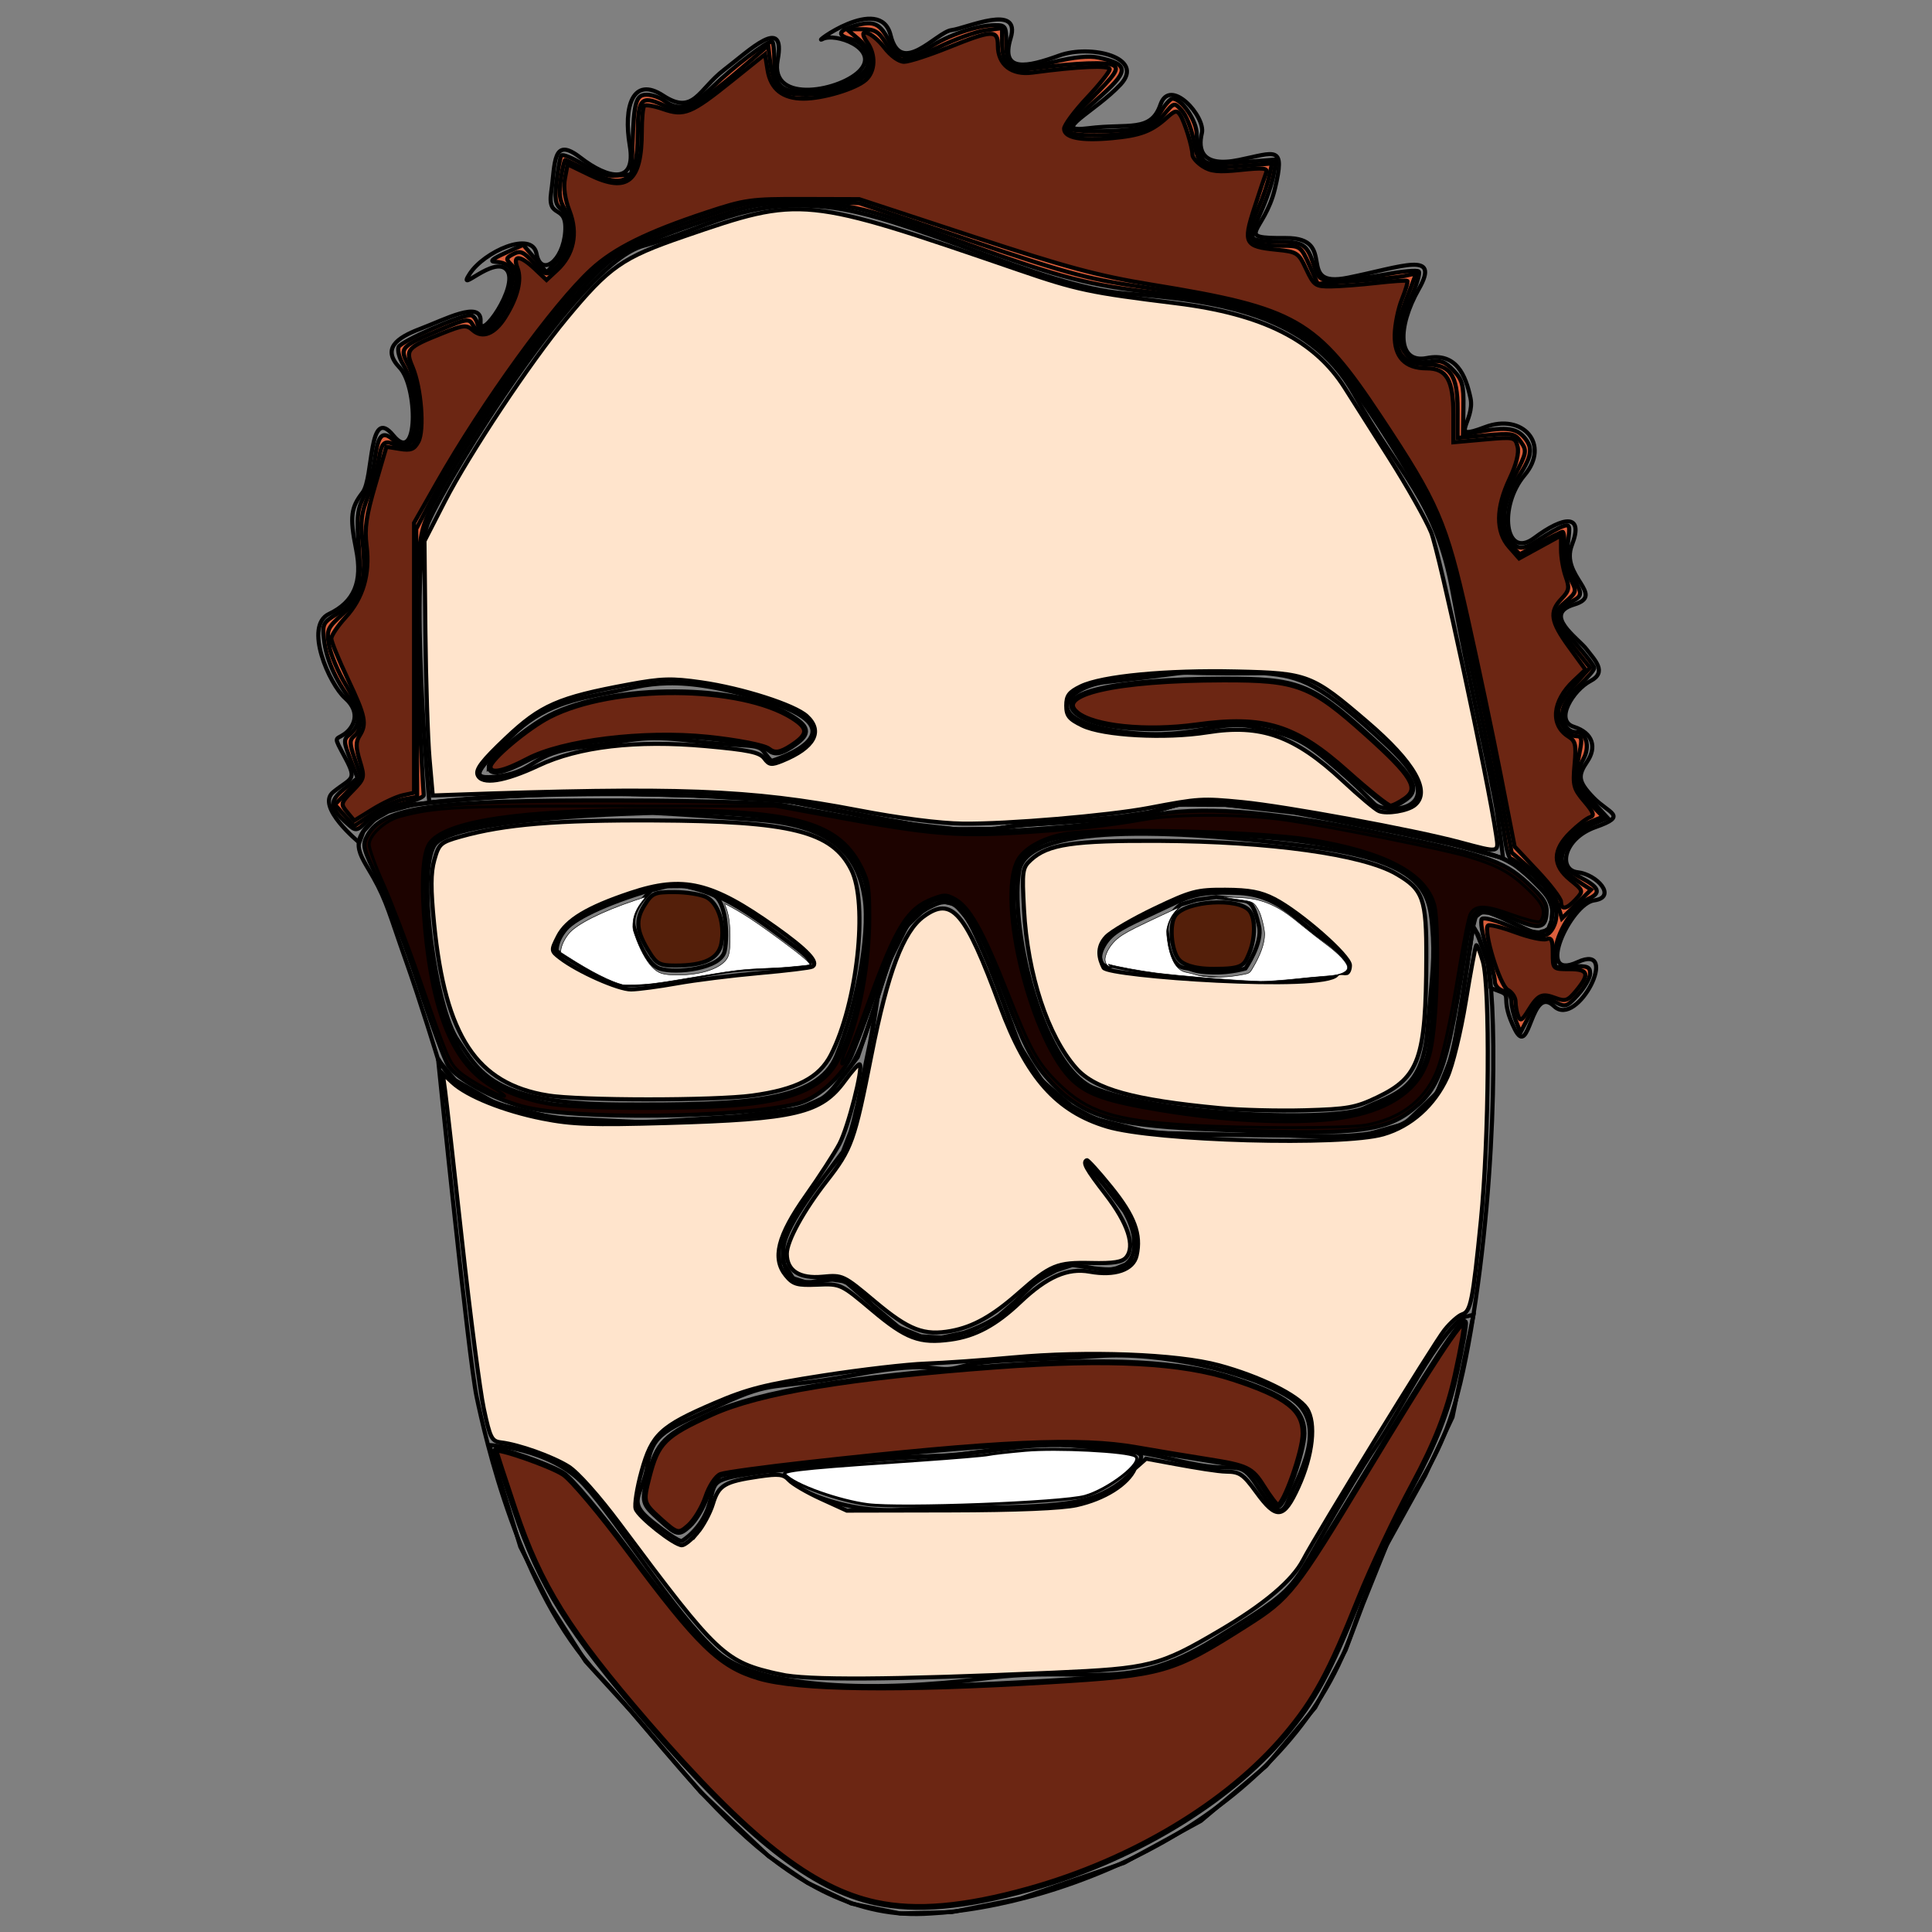 <?xml version="1.0" encoding="UTF-8" standalone="no"?>
<svg
   xmlns:dc="http://purl.org/dc/elements/1.1/"
   xmlns:cc="http://creativecommons.org/ns#"
   xmlns:rdf="http://www.w3.org/1999/02/22-rdf-syntax-ns#"
   xmlns:svg="http://www.w3.org/2000/svg"
   xmlns="http://www.w3.org/2000/svg"
   xmlns:sodipodi="http://sodipodi.sourceforge.net/DTD/sodipodi-0.dtd"
   xmlns:inkscape="http://www.inkscape.org/namespaces/inkscape"
   width="210mm"
   height="210mm"
   viewBox="0 0 210 210"
   version="1.1"
   id="svg8"
   inkscape:export-filename="/home/taranti/source/mine/alan-taranti/me.png"
   inkscape:export-xdpi="144"
   inkscape:export-ydpi="144"
   inkscape:version="1.0 (4035a4fb49, 2020-05-01)"
   sodipodi:docname="cabeca.svg">
  <rect x="0" y="0" width="210" height="210" fill="#808080" stroke="none"/>
  <defs
     id="defs2" />
  <sodipodi:namedview
     id="base"
     pagecolor="#ffffff"
     bordercolor="#666666"
     borderopacity="1.0"
     inkscape:pageopacity="0.0"
     inkscape:pageshadow="2"
     inkscape:zoom="0.7"
     inkscape:cx="344.04968"
     inkscape:cy="506.05444"
     inkscape:document-units="mm"
     inkscape:current-layer="layer1"
     inkscape:document-rotation="0"
     showgrid="false"
     inkscape:window-width="1920"
     inkscape:window-height="1017"
     inkscape:window-x="0"
     inkscape:window-y="35"
     inkscape:window-maximized="1" />
  <g
     inkscape:label="Layer 1"
     inkscape:groupmode="layer"
     id="layer1">
    <path
       style="fill:#6c2613;fill-opacity:1;stroke:#000000;stroke-width:0.378;stroke-opacity:1"
       d=""
       id="path1383" />
    <g
       transform="matrix(1.684,0,0,1.662,-57.083,-60.969)"
       id="g1740"
       inkscape:export-xdpi="144"
       inkscape:export-ydpi="144">
      <path
         sodipodi:nodetypes="cssssssccsssssssc"
         id="path270"
         d="m 62.179,105.993 c 0,0 1.962,19.57 2.488,22.07 0.526,2.5 2.733,12.73 7.886,18.185 5.153,5.455 11.552,16.009 20.963,15.604 9.411,-0.405 23.582,-6.548 27.635,-18.402 4.053,-11.855 5.891,-9.058 7.686,-19.757 1.795,-10.699 1.659,-22.361 1.005,-24.29 -0.654,-1.929 -0.859,-2.124 -0.859,-2.124 l -0.723,4.795 c 0,0 -0.619,5.209 -1.989,6.513 -1.37,1.305 -1.728,2.688 -8.899,2.37 -7.171,-0.318 -15.079,1.379 -18.115,-7.048 -3.036,-8.427 -3.578,-9.151 -5.956,-7.525 -2.377,1.626 -2.948,8.196 -4.711,10.296 -1.762,2.1 -0.918,2.871 -12.132,3.346 -11.214,0.475 -13.776,-3.128 -14.06,-3.707 -0.285,-0.579 -0.22,-0.326 -0.22,-0.326 z"
         style="fill:none;stroke:#000000;stroke-width:0.267px;stroke-linecap:butt;stroke-linejoin:miter;stroke-opacity:1" />
      <path
         sodipodi:nodetypes="cssssssssssscccccccccccccccccccccccccccccc"
         id="path272"
         d="m 128.983,97.278 c 0,0 -0.028,-1.38 1.357,-0.783 1.386,0.597 2.561,1.329 2.967,1.153 0.406,-0.176 0.627,0.129 0.767,-0.966 0.14,-1.095 -0.532,-1.666 -1.201,-2.352 -0.668,-0.686 -1.415,-1.408 -2.992,-1.857 -1.576,-0.449 -16.723,-4.186 -20.414,-3.031 -3.691,1.156 -7.744,0.898 -10.717,1.358 -2.973,0.461 -6.994,-0.223 -12.057,-1.378 -5.063,-1.155 -25.854,-1.139 -28.182,0.534 -2.328,1.673 -1.388,2.542 -0.513,4.117 0.875,1.574 1.091,2.565 2.056,5.315 0.965,2.75 2.126,6.604 2.126,6.604 v 0 l 1.084,1.327 2.707,1.571 3.66,0.905 5.969,0.295 5.892,-0.397 4.028,-0.511 1.824,-0.825 1.916,-2.534 1.13,-3.407 0.887,-2.82 1.163,-2.353 1.113,-1.078 1.141,-0.534 0.849,0.194 0.911,1.069 1.502,3.34 1.757,4.858 1.438,2.272 1.928,1.678 1.427,0.801 3.721,0.933 6.627,0.147 6.766,0.096 2.945,-0.843 2.08,-2.016 0.996,-2.474 0.66,-3.8 z"
         style="fill:none;stroke:#000000;stroke-width:0.267px;stroke-linecap:butt;stroke-linejoin:miter;stroke-opacity:1" />
      <path
         sodipodi:nodetypes="csssscc"
         id="path274"
         d="m 104.323,107.767 c 4.424,1.925 15.78,2.287 17.64,1.388 1.86,-0.899 3.735,-1.107 4.065,-5.062 0.33,-3.955 0.494,-4.665 0.309,-6.86 -0.184,-2.195 -0.592,-4.258 -8.062,-5.204 -7.47,-0.946 -17.733,-1.693 -18.566,1.486 -0.694,3.438 1.291,12.507 4.615,14.252 z"
         style="fill:none;stroke:#000000;stroke-width:0.267px;stroke-linecap:butt;stroke-linejoin:miter;stroke-opacity:1" />
      <path
         id="path276"
         d="m 76.029,89.853 c 0,0 -12.943,0.258 -14.092,2.113 -1.149,1.855 0.105,10.711 1.497,12.727 1.392,2.017 2.107,4.174 10.371,4.222 8.264,0.048 12.834,-0.172 14.068,-3.163 1.234,-2.99 2.205,-7.854 1.833,-10.329 -0.371,-2.475 -1.702,-4.721 -6.844,-5.114 -5.142,-0.394 -6.834,-0.456 -6.834,-0.456 z"
         style="fill:none;stroke:#000000;stroke-width:0.267px;stroke-linecap:butt;stroke-linejoin:miter;stroke-opacity:1" />
      <path
         sodipodi:nodetypes="cssssssscccccccccccccccccccccc"
         id="path278"
         d="m 65.491,131.191 c 0,0 3.921,0.189 6.086,2.57 2.165,2.381 5.853,8.457 8.581,10.951 2.728,2.494 10.5,2.631 17.305,1.743 6.806,-0.888 9.07,1.066 14.813,-2.545 5.743,-3.61 4.676,-2.923 7.935,-8.523 3.259,-5.6 1.797,-2.691 4.698,-7.783 2.901,-5.092 3.629,-4.797 3.774,-4.85 0.145,-0.053 0.32,-0.077 0.32,-0.077 l -1.353,6.688 -1.77,3.827 -2.481,4.542 -1.534,3.869 -1.118,3.004 -1.961,3.749 -3.171,3.831 -4.21,3.587 -4.952,2.74 -6.685,2.331 -4.432,0.89 -3.341,0.09 -3.143,-0.647 -2.822,-1.35 -2.502,-1.73 -4.403,-4.204 -4.446,-5.238 -2.989,-3.322 -2.249,-3.579 -1.96,-3.914 z"
         style="fill:none;stroke:#000000;stroke-width:0.267px;stroke-linecap:butt;stroke-linejoin:miter;stroke-opacity:1" />
      <path
         id="path280"
         d="m 61.608,89.167 c 0,0 -1.38,-15.269 -0.056,-18.336 1.324,-3.067 9.753,-16.949 13.875,-18.069 4.122,-1.12 6.465,-3.083 11.792,-2.542 5.327,0.541 13.746,5.206 19.34,5.659 5.594,0.453 11.791,1.203 14.748,6.589 2.957,5.385 5.26,6.859 6.357,12.963 1.097,6.104 2.583,12.416 2.876,14.499 0.293,2.083 0.373,2.882 0.373,2.882 l -3.159,-0.885 -6.97,-1.501 -3.706,-0.69 -5.248,-0.538 -1.887,0.109 -1.783,0.504 -1.627,0.248 -4.114,0.424 -2.817,0.175 -1.44,0.234 -2.451,0.036 -2.921,-0.335 -5.286,-0.952 -2.758,-0.566 -4.81,-0.313 -5.674,-0.163 -3.607,-0.011 -4.582,0.195 -1.711,0.143 z"
         style="fill:none;stroke:#000000;stroke-width:0.267px;stroke-linecap:butt;stroke-linejoin:miter;stroke-opacity:1" />
      <path
         sodipodi:nodetypes="csssssssssssssscc"
         id="path286"
         d="m 77.919,137.459 c 0,0 1.258,-0.733 1.74,-2.355 0.481,-1.622 -0.07,-1.659 3.594,-2.167 3.664,-0.508 6.859,-0.808 11.058,-1.028 4.199,-0.22 5.826,-1.035 10.245,-0.583 4.42,0.451 4.447,0.771 6.826,1.183 2.367,0.41 2.557,-0.348 3.575,1.228 1.018,1.576 1.608,2.416 2.113,1.029 0.505,-1.387 2.767,-4.955 0.092,-6.679 -2.675,-1.724 -8.413,-3.013 -12.392,-2.714 -3.979,0.299 -6.94,0.157 -8.832,0.689 -1.892,0.532 -1.175,-0.528 -6.815,0.532 -5.641,1.06 -5.122,0.28 -8.683,1.941 -3.561,1.661 -4.42,1.854 -4.75,3.967 -0.33,2.113 -1.426,2.316 0.345,3.729 1.771,1.413 1.884,1.231 1.884,1.231 z"
         style="fill:none;stroke:#000000;stroke-width:0.267px;stroke-linecap:butt;stroke-linejoin:miter;stroke-opacity:1" />
      <path
         id="path300"
         d="m 69.823,98.882 c 0,0 2.965,2.055 4.26,2.209 1.295,0.154 4.603,-0.557 6.46,-0.847 1.857,-0.29 3.703,-0.214 4.447,-0.357 0.745,-0.143 2.23,0.208 0.082,-1.379 -2.148,-1.587 -5.702,-4.583 -8.641,-3.765 -2.939,0.818 -5.357,1.914 -6.018,2.712 -0.661,0.798 -0.59,1.426 -0.59,1.426 z"
         style="fill:none;stroke:#000000;stroke-width:0.267px;stroke-linecap:butt;stroke-linejoin:miter;stroke-opacity:1" />
      <path
         sodipodi:nodetypes="csssssssscc"
         id="path302"
         d="m 105.691,99.841 c 0,0 1.299,0.328 3.069,0.52 1.754,0.191 1.411,0.158 4.648,0.408 3.034,0.235 3.497,-0.116 5.958,-0.258 2.298,-0.133 1.638,-1.209 -0.14,-2.471 -1.778,-1.263 -2.833,-2.867 -5.516,-2.961 -2.683,-0.093 -3.118,0.257 -5.164,1.223 -2.046,0.966 -2.875,1.304 -3.393,2.215 -0.518,0.911 -0.114,1.369 0.235,1.369 0.349,0 0.303,-0.046 0.303,-0.046 z"
         style="fill:none;stroke:#000000;stroke-width:0.267px;stroke-linecap:butt;stroke-linejoin:miter;stroke-opacity:1" />
      <path
         id="path308"
         d="m 74.766,97.226 c 0,0 0.697,2.475 1.72,2.808 1.023,0.333 3.958,0.01 4.186,-1.153 0.228,-1.163 0.05,-3.281 -0.698,-3.641 -0.748,-0.36 -1.869,-0.606 -1.869,-0.606 l -1.161,0.01 -0.987,0.266 c 0,0 -1.507,1.287 -1.125,2.476 0.382,1.189 -0.066,-0.16 -0.066,-0.16 z"
         style="fill:none;stroke:#000000;stroke-width:0.267px;stroke-linecap:butt;stroke-linejoin:miter;stroke-opacity:1" />
      <path
         sodipodi:nodetypes="csscsscccscc"
         id="path310"
         d="m 109.173,97.374 c 0,0 0.028,2.521 1.244,2.62 0.442,0.036 0.408,0.259 1.812,0.291 1.094,0.026 2.053,-0.259 2.053,-0.259 0,0 1.139,-1.658 0.879,-2.77 -0.265,-1.132 -0.44,-1.581 -0.949,-1.661 -0.634,-0.1 -1.812,-0.243 -1.812,-0.243 l -1.281,0.185 -1.001,0.302 c 0,0 -1.131,0.761 -0.899,2.043 0.232,1.282 -0.047,-0.509 -0.047,-0.509 z"
         style="fill:none;stroke:#000000;stroke-width:0.267px;stroke-linecap:butt;stroke-linejoin:miter;stroke-opacity:1" />
      <path
         sodipodi:nodetypes="cssssscc"
         id="path312"
         d="m 105.144,81.311 c -2.209,0.316 -4.249,2.304 0.614,3.142 4.863,0.838 6.603,-0.76 8.986,-0.24 2.383,0.52 3.088,0.724 4.907,2.275 1.819,1.551 2.237,2.061 2.96,2.779 0.723,0.719 5.35,0.475 0.904,-3.752 -4.446,-4.226 -5.668,-4.598 -8.026,-4.803 -8.328,0.085 -1.967,-0.358 -10.345,0.599 z"
         style="fill:none;stroke:#000000;stroke-width:0.267px;stroke-linecap:butt;stroke-linejoin:miter;stroke-opacity:1" />
      <path
         id="path314"
         d="m 83.711,86.443 c 0,0 5.998,-1.843 -0.116,-3.828 -6.114,-1.984 -7.972,-1.107 -10.271,-0.656 -2.298,0.451 -4.417,0.828 -6.443,2.905 -2.026,2.077 -3.019,2.926 -0.678,2.569 2.341,-0.357 1.956,-1.502 5.285,-1.894 3.329,-0.391 3.663,-0.834 7.147,-0.391 3.484,0.443 4.152,0.109 4.586,0.723 0.435,0.614 0.489,0.572 0.489,0.572 z"
         style="fill:none;stroke:#000000;stroke-width:0.267px;stroke-linecap:butt;stroke-linejoin:miter;stroke-opacity:1" />
      <path
         sodipodi:nodetypes="csssssssssssssssssssssssssssssssssssssssssssssssssssscsscccccccccccccccccccccccccccccccccccccccccccccc"
         id="path346"
         d="m 57.089,91.789 c 0,0 -2.84,-2.35 -1.681,-3.304 1.159,-0.954 1.57,-0.729 0.78,-2.225 -0.79,-1.496 -0.656,-1.15 -0.067,-1.564 0.589,-0.414 1.119,-1.389 0.065,-2.339 -1.054,-0.949 -2.678,-4.736 -1.056,-5.519 1.622,-0.782 2.18,-2.085 1.752,-4.236 -0.428,-2.151 -0.318,-2.735 0.417,-3.703 0.735,-0.968 0.349,-5.766 1.984,-3.736 1.635,2.031 1.575,-3.212 0.411,-4.435 -1.163,-1.223 -0.21,-1.951 1.334,-2.541 1.544,-0.59 3.975,-1.909 3.887,-0.483 -0.088,1.426 2.513,-2.332 1.702,-3.353 -0.812,-1.021 -3.32,1.671 -2.395,0.231 0.925,-1.44 4.022,-2.851 4.304,-1.303 0.282,1.548 1.718,0.497 1.854,-1.435 0.136,-1.932 -1.177,-0.716 -0.904,-2.608 0.273,-1.892 0.067,-3.672 1.882,-2.246 1.815,1.426 3.615,1.768 3.189,-0.785 -0.426,-2.553 0.191,-4.575 2.159,-3.266 1.968,1.31 2.282,-0.414 3.923,-1.685 1.64,-1.271 4.017,-3.626 3.463,-0.648 -0.554,2.979 4.236,2.004 5.374,0.618 1.138,-1.385 -1.652,-2.423 -2.476,-1.986 -0.824,0.437 3.728,-3.011 4.391,-0.249 0.663,2.762 2.956,-0.211 3.936,-0.337 0.98,-0.126 4.51,-1.784 3.814,0.52 -0.696,2.304 1.097,1.895 3.134,1.145 2.037,-0.749 5.586,0.129 3.957,1.895 -1.629,1.767 -4.634,3.187 -2.07,2.857 2.564,-0.33 4.033,0.296 4.649,-1.541 0.616,-1.837 2.928,0.782 2.671,1.864 -0.257,1.083 -0.019,2.25 2.384,1.754 2.404,-0.495 3.012,-1.004 2.329,1.889 -0.683,2.893 -2.75,3.235 0.711,3.216 3.462,-0.02 0.488,3.312 4.013,2.592 3.524,-0.72 5.982,-1.771 4.569,0.74 -1.413,2.511 -1.381,4.897 0.515,4.517 1.896,-0.38 2.502,1.105 2.819,2.617 0.317,1.512 -1.519,2.848 0.93,1.903 2.449,-0.945 4.241,1.125 2.554,3.144 -1.687,2.018 -1.278,5.551 0.631,4.106 1.909,-1.445 3.22,-1.599 2.432,0.454 -0.788,2.053 2.22,3.263 0.138,3.9 -2.082,0.637 0.258,2.194 0.803,2.919 0.545,0.725 1.354,1.497 0.251,2.08 -1.103,0.584 -2.34,2.582 -1.077,2.99 1.263,0.407 1.486,1.358 0.874,2.273 -0.612,0.915 -0.617,1.292 0.392,2.354 1.009,1.062 2.272,1.179 0.151,1.936 -2.122,0.757 -2.422,2.811 -1.167,2.953 1.255,0.142 2.576,1.628 1.065,1.842 -1.511,0.214 -3.874,5.357 -1.065,4.036 2.808,-1.321 0.001,4.361 -1.517,2.884 -1.519,-1.477 -1.546,3.49 -2.526,1.52 -0.98,-1.97 -0.206,-2.181 -0.893,-2.452 -0.687,-0.271 -0.681,-0.248 -0.681,-0.248 l -0.167,-1.6 -0.636,-1.907 -0.32,-0.527 0.157,-0.634 0.385,-0.307 0.477,0.042 0.782,0.299 1.015,0.483 0.958,0.471 0.679,0.048 0.402,-0.263 0.207,-0.529 0.057,-0.815 -0.28,-0.744 -0.781,-0.914 -1.365,-1.154 -0.764,-0.448 -2.313,-0.677 -2.44,-0.629 -3.269,-0.608 -5.4,-1.06 -4.476,-0.514 -3.072,-0.016 -1.783,0.504 -2.41,0.352 -3.062,0.272 -1.996,0.131 -1.09,0.092 -1.44,0.234 -2.451,0.036 -1.799,-0.158 -2.505,-0.419 -2.268,-0.448 -2.976,-0.543 -1.418,-0.285 -6.255,-0.377 -4.768,-0.102 -5.044,0.032 -4.82,0.337 -3.239,0.322 -1.662,0.478 -0.91,0.529 -0.692,0.765 z"
         style="fill:none;stroke:#000000;stroke-width:0.267px;stroke-linecap:butt;stroke-linejoin:miter;stroke-opacity:1" />
      <path
         id="path348"
         d="m 90.657,101.205 c 0,0 -1.459,9.776 -2.479,11.046 -1.02,1.269 -3.569,4.502 -3.708,6.002 -0.14,1.5 0.413,2.299 1.702,2.283 1.289,-0.017 1.852,-0.662 3.282,0.742 1.43,1.405 3.222,3.815 6.72,2.55 3.499,-1.266 3.236,-2.616 5.266,-3.726 2.03,-1.11 1.319,-0.565 3.795,-0.404 2.476,0.161 2.405,-2.614 0.439,-4.915 -1.966,-2.301 -1.48,-1.932 -1.723,-2.105 -0.243,-0.173 0.735,0.869 0.735,0.869 l 2.068,2.734 0.314,1.027 0.054,1.095 -0.297,0.865 -0.882,0.365 -0.66,0.131 -1.245,-0.218 -0.924,-0.126 -1.383,0.456 -1.044,0.686 -1.202,1.193 -1.335,1.188 -1.682,0.829 -1.794,0.387 -1.328,-0.079 -1.43,-0.582 -1.812,-1.548 -1.647,-1.458 -1.107,-0.16 -1.323,0.247 -0.941,-0.297 -0.673,-1.083 0.02,-0.99 0.418,-1.261 0.994,-1.62 2.458,-3.321 0.572,-1.503 0.402,-1.736 0.504,-2.575 0.459,-2.228 z"
         style="fill:none;stroke:#000000;stroke-width:0.267px;stroke-linecap:butt;stroke-linejoin:miter;stroke-opacity:1" />
      <path
         sodipodi:nodetypes="csccccccccccc"
         id="path354"
         d="m 83.604,132.921 c 0,0 3.469,2.749 8.279,2.51 4.81,-0.238 9.381,-0.006 11.947,-0.638 2.566,-0.632 3.73,-2.511 3.722,-2.825 -0.009,-0.314 -0.53,-0.317 -0.53,-0.317 l -2.889,-0.335 -2.127,-0.182 -1.763,0.048 -2.498,0.361 -2.332,0.325 -3.169,0.108 -3.83,0.346 z"
         style="fill:none;stroke:#000000;stroke-width:0.267px;stroke-linecap:butt;stroke-linejoin:miter;stroke-opacity:1" />
      <path
         id="path1323"
         d="m 131.741,103.458 c -0.159,-0.414 -0.29,-0.996 -0.29,-1.295 0,-0.317 -0.222,-0.6 -0.535,-0.682 -0.294,-0.077 -0.535,-0.356 -0.535,-0.619 0,-0.264 -0.237,-1.24 -0.526,-2.169 -0.289,-0.929 -0.427,-1.788 -0.307,-1.909 0.121,-0.121 0.913,0.088 1.762,0.463 1.875,0.829 2.435,0.853 2.828,0.12 0.534,-0.998 0.071,-2.256 -1.265,-3.432 -0.677,-0.596 -1.327,-1.084 -1.444,-1.084 -0.117,0 -0.292,-0.571 -0.388,-1.27 -0.417,-3.036 -3.672,-18.679 -4.155,-19.97 -1.004,-2.683 -6.355,-11.083 -7.814,-12.266 -2.4,-1.946 -5.282,-2.906 -10.528,-3.508 -4.331,-0.497 -6.047,-0.945 -12.2,-3.185 -6.712,-2.444 -7.621,-2.667 -10.864,-2.673 -2.699,-0.004 -2.959,0.049 -6.803,1.389 -2.198,0.767 -4.475,1.724 -5.059,2.128 -2.296,1.586 -7.478,8.527 -10.953,14.673 -1.431,2.531 -1.552,2.882 -1.798,5.212 -0.18,1.702 -0.167,4.499 0.038,8.779 0.166,3.454 0.321,6.387 0.344,6.517 0.023,0.13 -0.597,0.385 -1.377,0.567 -0.861,0.2 -1.726,0.625 -2.2,1.079 -0.773,0.741 -0.787,0.743 -1.345,0.238 -1.154,-1.044 -1.198,-1.477 -0.232,-2.266 l 0.885,-0.722 -0.478,-1.253 c -0.424,-1.11 -0.433,-1.289 -0.076,-1.57 0.748,-0.59 0.768,-1.379 0.061,-2.344 -0.964,-1.315 -1.53,-2.625 -1.676,-3.88 -0.119,-1.019 -0.063,-1.135 0.807,-1.673 1.341,-0.829 1.642,-1.764 1.436,-4.453 -0.147,-1.911 -0.096,-2.399 0.34,-3.26 0.282,-0.557 0.594,-1.643 0.694,-2.415 0.208,-1.614 0.492,-1.911 1.207,-1.264 0.279,0.253 0.677,0.394 0.885,0.315 0.894,-0.343 0.725,-3.588 -0.275,-5.28 -0.236,-0.4 -0.362,-0.904 -0.28,-1.119 0.14,-0.365 3.973,-2.078 4.643,-2.075 0.167,7.94e-4 0.366,0.242 0.443,0.537 0.212,0.81 0.828,0.41 1.626,-1.055 1.021,-1.876 0.85,-2.923 -0.487,-2.978 -0.369,-0.015 -0.161,-0.2 0.636,-0.566 l 1.184,-0.543 0.755,0.9 0.755,0.9 0.667,-0.75 c 0.802,-0.902 0.936,-2.837 0.236,-3.418 -0.343,-0.285 -0.396,-0.653 -0.261,-1.806 0.094,-0.797 0.23,-1.546 0.304,-1.665 0.073,-0.119 0.717,0.147 1.43,0.59 0.925,0.575 1.555,0.781 2.199,0.72 l 0.902,-0.086 0.068,-2.005 c 0.093,-2.769 0.223,-3.209 0.94,-3.199 0.328,0.005 0.83,0.185 1.115,0.401 0.931,0.704 1.712,0.467 3.174,-0.966 1.294,-1.268 3.427,-2.918 3.773,-2.918 0.084,0 0.152,0.587 0.152,1.304 0,1.65 0.439,2.044 2.247,2.018 1.572,-0.022 3.507,-0.898 3.762,-1.703 0.232,-0.73 -0.28,-1.579 -1.072,-1.778 -0.939,-0.236 -0.818,-0.574 0.317,-0.887 1.184,-0.327 1.574,-0.137 2.172,1.062 0.583,1.169 1.274,1.267 2.598,0.368 1.155,-0.784 3.074,-1.445 4.209,-1.449 0.692,-0.003 0.735,0.066 0.735,1.19 0,1.672 0.446,1.853 3.021,1.225 1.369,-0.334 2.334,-0.429 2.95,-0.29 2.03,0.458 1.997,0.876 -0.224,2.826 -0.955,0.839 -1.737,1.631 -1.737,1.76 0,0.271 2.855,0.309 4.376,0.058 0.8,-0.132 1.155,-0.374 1.563,-1.066 0.29,-0.492 0.642,-0.895 0.782,-0.895 0.596,0 1.564,1.441 1.564,2.328 0,0.503 0.133,1.162 0.295,1.465 0.276,0.515 0.446,0.539 2.572,0.367 l 2.277,-0.185 -0.185,1.019 c -0.102,0.56 -0.476,1.663 -0.833,2.45 -0.356,0.787 -0.582,1.539 -0.5,1.67 0.081,0.131 0.772,0.241 1.535,0.243 1.716,0.005 1.943,0.146 2.381,1.474 0.34,1.032 0.382,1.06 1.549,1.041 0.66,-0.011 2.068,-0.185 3.129,-0.387 1.061,-0.202 2.011,-0.286 2.11,-0.186 0.1,0.1 -0.137,0.89 -0.526,1.757 -0.841,1.875 -0.9,3.053 -0.187,3.766 0.384,0.384 0.751,0.483 1.403,0.378 0.717,-0.116 1.009,-0.008 1.551,0.572 0.579,0.619 0.665,0.947 0.643,2.456 l -0.026,1.742 1.095,-0.201 c 1.713,-0.315 2.375,-0.218 2.896,0.426 0.549,0.678 0.447,1.233 -0.491,2.657 -0.864,1.312 -1.099,3.014 -0.535,3.875 0.545,0.831 0.857,0.839 2.037,0.05 0.512,-0.342 1.157,-0.705 1.433,-0.807 0.461,-0.17 0.489,-0.079 0.333,1.092 -0.134,1.007 -0.053,1.495 0.382,2.306 0.591,1.102 0.579,1.16 -0.342,1.619 -0.974,0.485 -0.865,1.129 0.441,2.623 0.672,0.769 1.223,1.498 1.223,1.621 0,0.123 -0.413,0.612 -0.917,1.088 -0.504,0.476 -0.999,1.191 -1.099,1.589 -0.194,0.774 0.216,1.519 0.837,1.519 0.654,0 0.917,0.912 0.496,1.722 -0.584,1.127 -0.477,1.65 0.581,2.821 l 0.967,1.07 -0.942,0.394 c -1.129,0.472 -2.115,1.641 -2.006,2.38 0.045,0.305 0.53,0.77 1.129,1.085 1.291,0.677 1.434,1.037 0.571,1.43 -0.961,0.438 -2.09,2.278 -2.126,3.466 l -0.03,1.001 1.136,-0.051 c 0.96,-0.043 1.136,0.029 1.136,0.464 0,0.283 -0.348,0.904 -0.774,1.38 -0.718,0.804 -0.822,0.84 -1.444,0.507 -0.821,-0.439 -1.116,-0.274 -1.771,0.991 l -0.509,0.985 z"
         style="fill:#dc5f3c;fill-opacity:0.99;stroke:#000000;stroke-width:0.267;stroke-opacity:1" />
      <path
         id="path1325"
         d="m 134.412,95.754 c -0.193,-0.644 -0.771,-1.413 -1.622,-2.157 l -1.322,-1.157 -0.687,-3.736 c -1.119,-6.082 -3.326,-16.126 -3.841,-17.482 -0.604,-1.591 -2.92,-5.514 -5.295,-8.972 -3.034,-4.417 -5.203,-5.507 -13.312,-6.688 -4.184,-0.609 -5.114,-0.857 -11.76,-3.129 l -7.216,-2.467 -3.375,-0.098 c -3.309,-0.096 -3.431,-0.079 -6.281,0.89 -4.825,1.642 -6.464,2.511 -8.098,4.295 -3.007,3.282 -7.507,9.826 -9.853,14.326 l -0.991,1.901 0.031,8.758 0.031,8.758 -0.869,0.163 c -0.478,0.09 -1.394,0.52 -2.036,0.957 l -1.167,0.794 -0.619,-0.703 -0.619,-0.703 0.852,-0.879 0.852,-0.879 -0.412,-1.209 c -0.355,-1.042 -0.36,-1.252 -0.032,-1.524 0.625,-0.519 0.434,-1.698 -0.535,-3.308 -0.503,-0.836 -0.997,-2.008 -1.098,-2.606 -0.173,-1.022 -0.121,-1.144 0.881,-2.059 1.233,-1.127 1.556,-2.341 1.272,-4.789 -0.139,-1.201 -0.065,-1.824 0.343,-2.863 0.287,-0.731 0.607,-1.84 0.711,-2.465 0.2,-1.195 0.377,-1.316 1.247,-0.85 0.395,0.211 0.642,0.196 0.949,-0.058 0.568,-0.471 0.366,-4.005 -0.302,-5.286 -0.575,-1.104 -0.498,-1.187 2.175,-2.323 1.595,-0.678 1.762,-0.702 1.994,-0.287 0.45,0.804 1.232,0.523 1.95,-0.702 0.921,-1.572 1.113,-2.653 0.567,-3.199 -0.398,-0.398 -0.389,-0.455 0.106,-0.72 0.454,-0.243 0.658,-0.153 1.313,0.579 0.683,0.764 0.828,0.823 1.223,0.495 1.179,-0.978 1.523,-2.748 0.778,-4.008 -0.327,-0.553 -0.39,-1.052 -0.251,-1.979 0.102,-0.682 0.232,-1.24 0.289,-1.24 0.057,0 0.669,0.301 1.36,0.668 2.536,1.348 3.311,0.798 3.319,-2.356 0.006,-2.306 0.206,-2.549 1.589,-1.925 1.037,0.468 1.147,0.47 1.958,0.048 0.472,-0.246 1.761,-1.229 2.864,-2.183 l 2.005,-1.735 0.143,1.172 c 0.078,0.645 0.304,1.367 0.5,1.604 0.507,0.611 3.051,0.562 4.48,-0.086 1.84,-0.836 2.072,-1.947 0.657,-3.156 l -0.702,-0.6 0.98,-0.001 c 0.827,-0.001 1.068,0.141 1.542,0.908 0.309,0.5 0.756,0.983 0.993,1.074 0.244,0.094 1.277,-0.252 2.382,-0.798 1.073,-0.53 2.44,-1.029 3.038,-1.11 l 1.087,-0.146 v 0.92 c 0,1.518 0.491,1.934 2.03,1.722 2.746,-0.379 4.797,-0.453 5.186,-0.188 0.33,0.224 0.069,0.607 -1.47,2.161 -2.129,2.148 -2.087,2.399 0.401,2.395 2.276,-0.004 3.51,-0.387 4.28,-1.331 0.681,-0.834 0.682,-0.834 1.173,-0.291 0.271,0.299 0.597,1.106 0.726,1.794 0.365,1.951 0.547,2.064 2.991,1.851 l 2.107,-0.184 -0.193,0.879 c -0.106,0.483 -0.418,1.405 -0.694,2.047 -0.894,2.086 -0.66,2.461 1.54,2.461 1.166,0 1.21,0.031 1.745,1.241 l 0.549,1.241 2.443,-0.178 c 1.344,-0.098 2.773,-0.249 3.177,-0.337 l 0.735,-0.159 -0.689,1.83 c -1.031,2.74 -0.612,4.112 1.257,4.112 1.628,0 2.105,0.667 2.105,2.942 v 1.873 l 1.831,-0.17 c 1.7,-0.158 1.862,-0.127 2.257,0.438 0.401,0.572 0.377,0.702 -0.403,2.201 -1.051,2.019 -1.149,3.657 -0.272,4.534 l 0.607,0.607 1.304,-0.733 c 0.717,-0.403 1.372,-0.733 1.455,-0.733 0.083,0 0.141,0.519 0.128,1.152 -0.013,0.634 0.165,1.516 0.394,1.959 0.406,0.785 0.396,0.826 -0.369,1.497 -0.928,0.815 -0.869,1.112 0.596,2.976 l 1.024,1.304 -0.908,1.005 c -0.499,0.553 -0.99,1.265 -1.091,1.582 -0.22,0.693 0.479,1.887 1.105,1.887 0.355,0 0.394,0.175 0.226,1.002 -0.372,1.83 -0.252,2.458 0.646,3.384 l 0.854,0.881 -0.79,0.327 c -0.932,0.386 -1.78,1.253 -2.029,2.075 -0.187,0.616 0.217,1.172 1.423,1.96 l 0.627,0.41 -0.94,0.94 -0.94,0.94 z"
         style="fill:#dc5f3c;fill-opacity:0.99;stroke:#000000;stroke-width:0.267;stroke-opacity:1" />
      <path
         id="path1329"
         d="m 134.659,95.673 c 0,-0.212 -0.674,-1.114 -1.499,-2.004 l -1.499,-1.619 -0.914,-4.744 c -0.503,-2.609 -1.459,-7.21 -2.125,-10.223 -1.385,-6.27 -1.913,-7.508 -5.604,-13.147 -4.166,-6.366 -5.403,-7.087 -14.82,-8.644 -3.412,-0.564 -5.439,-1.116 -11.493,-3.134 l -7.35,-2.449 -3.608,-0.011 c -3.402,-0.01 -3.761,0.04 -6.281,0.887 -3.816,1.282 -5.933,2.346 -7.401,3.719 -2.451,2.293 -6.995,8.655 -9.981,13.975 l -1.461,2.602 v 8.825 8.825 l -0.735,0.164 c -0.404,0.09 -1.273,0.5 -1.931,0.912 l -1.196,0.748 -0.456,-0.556 c -0.437,-0.534 -0.423,-0.591 0.348,-1.392 0.779,-0.81 0.793,-0.871 0.467,-1.961 -0.261,-0.872 -0.266,-1.24 -0.021,-1.633 0.491,-0.786 0.391,-1.279 -0.752,-3.722 -0.585,-1.249 -1.065,-2.438 -1.066,-2.64 -0.002,-0.203 0.412,-0.827 0.918,-1.388 1.136,-1.257 1.59,-2.832 1.357,-4.701 -0.139,-1.113 -0.023,-1.939 0.553,-3.933 l 0.729,-2.525 0.867,0.141 c 0.709,0.115 0.926,0.03 1.194,-0.471 0.402,-0.751 0.187,-3.543 -0.377,-4.893 -0.475,-1.136 -0.358,-1.27 1.895,-2.186 1.39,-0.565 1.584,-0.586 1.992,-0.216 0.629,0.569 1.42,0.25 2.097,-0.846 0.8,-1.295 1.085,-2.452 0.792,-3.221 -0.336,-0.884 0.165,-0.855 1.126,0.066 l 0.748,0.716 0.674,-0.634 c 1.082,-1.016 1.373,-2.407 0.812,-3.877 -0.305,-0.8 -0.408,-1.542 -0.296,-2.139 l 0.171,-0.914 1.423,0.698 c 2.455,1.204 3.366,0.433 3.366,-2.848 0,-0.836 0.071,-1.59 0.158,-1.677 0.087,-0.087 0.631,0.009 1.21,0.213 1.369,0.483 1.813,0.299 4.45,-1.848 l 2.137,-1.739 0.166,1.038 c 0.2,1.249 0.97,1.869 2.32,1.869 1.265,0 3.374,-0.643 4.017,-1.226 0.617,-0.558 0.658,-1.65 0.093,-2.457 -0.732,-1.045 0.285,-0.73 1.102,0.341 0.426,0.559 0.943,0.934 1.283,0.931 0.313,-0.003 1.592,-0.421 2.841,-0.931 2.857,-1.165 3.207,-1.18 3.207,-0.134 0,1.258 0.879,1.957 2.231,1.772 2.959,-0.405 4.985,-0.493 4.985,-0.218 0,0.158 -0.661,1.001 -1.47,1.874 -0.808,0.873 -1.47,1.78 -1.47,2.015 0,0.591 1.08,0.806 3.1,0.617 1.82,-0.17 2.545,-0.446 3.529,-1.342 0.525,-0.479 0.652,-0.503 0.868,-0.167 0.284,0.444 0.785,2.093 0.787,2.593 7.9e-4,0.18 0.297,0.521 0.657,0.758 0.524,0.343 1.016,0.391 2.448,0.238 1.47,-0.157 1.767,-0.126 1.652,0.178 -0.077,0.203 -0.421,1.242 -0.763,2.308 -0.741,2.305 -0.625,2.526 1.427,2.732 1.335,0.134 1.42,0.19 1.924,1.276 0.495,1.066 0.594,1.135 1.604,1.122 0.592,-0.007 1.918,-0.111 2.947,-0.229 1.029,-0.119 1.916,-0.177 1.971,-0.131 0.055,0.046 -0.1,0.585 -0.344,1.196 -0.245,0.611 -0.456,1.661 -0.469,2.332 -0.029,1.456 0.663,2.191 2.064,2.191 1.287,0 1.723,0.762 1.723,3.011 v 1.823 l 1.99,-0.18 c 1.948,-0.177 1.994,-0.167 2.153,0.466 0.104,0.414 -0.082,1.17 -0.518,2.107 -0.89,1.913 -0.902,3.454 -0.033,4.453 l 0.652,0.75 1.352,-0.75 1.352,-0.75 v 0.911 c 0,0.501 0.135,1.297 0.299,1.769 0.26,0.747 0.226,0.935 -0.267,1.46 -0.807,0.859 -0.71,1.484 0.49,3.159 l 1.057,1.475 -0.776,0.744 c -1.378,1.32 -1.512,2.894 -0.31,3.645 0.442,0.276 0.498,0.542 0.381,1.822 -0.123,1.36 -0.065,1.584 0.626,2.406 0.601,0.715 0.679,0.934 0.366,1.037 -0.218,0.072 -0.787,0.52 -1.265,0.996 -1.164,1.16 -1.166,2.149 -0.007,3.101 0.856,0.704 0.86,0.719 0.362,1.27 -0.589,0.65 -0.956,0.717 -0.956,0.172 z"
         style="fill:#6c2613;fill-opacity:1;stroke:#000000;stroke-width:0.267;stroke-opacity:1" />
      <path
         id="path1331"
         d="m 131.887,103.134 c -0.092,-0.241 -0.168,-0.664 -0.168,-0.941 0,-0.277 -0.227,-0.625 -0.504,-0.773 -0.509,-0.272 -1.601,-3.88 -1.274,-4.207 0.086,-0.086 0.88,0.114 1.764,0.444 0.884,0.331 1.79,0.531 2.013,0.445 0.321,-0.123 0.406,0.066 0.406,0.905 0,1.059 0.001,1.061 1.069,1.061 1.238,0 1.337,0.318 0.439,1.415 -0.541,0.661 -0.695,0.714 -1.349,0.466 -0.87,-0.331 -1.11,-0.216 -1.75,0.836 -0.389,0.64 -0.51,0.706 -0.647,0.35 z"
         style="fill:#6c2613;fill-opacity:1;stroke:#000000;stroke-width:0.267;stroke-opacity:1" />
      <path
         id="path1335"
         d="m 128.111,91.762 c -2.939,-0.797 -11.235,-2.347 -14.032,-2.621 -2.6,-0.255 -2.796,-0.243 -6.014,0.378 -2.629,0.507 -9.169,1.068 -12.027,1.031 -1.486,-0.019 -4.067,-0.354 -6.753,-0.877 -6.978,-1.357 -11.644,-1.534 -26.388,-1.002 l -1.069,0.039 -0.207,-2.405 c -0.114,-1.323 -0.234,-5.068 -0.267,-8.322 l -0.06,-5.916 1.312,-2.592 c 1.558,-3.078 5.504,-9.095 7.837,-11.948 2.792,-3.415 3.606,-3.991 7.615,-5.387 7.609,-2.649 7.682,-2.641 21.589,2.199 3.735,1.3 4.591,1.484 10.156,2.178 5.579,0.696 8.944,2.407 10.897,5.541 0.433,0.694 1.723,2.756 2.867,4.582 1.144,1.826 2.361,4.011 2.704,4.855 0.512,1.26 3.683,16.218 4.202,19.821 0.167,1.161 0.229,1.149 -2.361,0.447 z m -2.899,-2.419 c 1.066,-0.884 -0.018,-2.805 -3.077,-5.457 -3.558,-3.084 -3.803,-3.18 -8.427,-3.287 -4.518,-0.105 -8.674,0.297 -10.052,0.971 -0.76,0.372 -0.935,0.608 -0.935,1.259 0,0.666 0.175,0.887 1.038,1.309 1.353,0.661 5.356,0.88 8.068,0.443 3.469,-0.56 5.631,0.223 8.744,3.165 1.06,1.002 2.107,1.894 2.328,1.982 0.528,0.213 1.86,-0.009 2.313,-0.385 z M 68.66,86.749 c 2.593,-1.238 6.313,-1.676 10.771,-1.269 2.798,0.255 3.505,0.406 3.798,0.806 0.318,0.434 0.456,0.452 1.183,0.151 2.055,-0.851 2.631,-1.925 1.565,-2.918 -0.787,-0.733 -4.164,-1.828 -6.828,-2.213 -1.901,-0.275 -2.558,-0.255 -4.688,0.145 -4.529,0.85 -5.664,1.353 -7.911,3.508 -1.528,1.465 -1.963,2.039 -1.823,2.404 0.256,0.668 1.73,0.438 3.933,-0.614 z"
         style="fill:#ffe4cc;fill-opacity:1;stroke:#000000;stroke-width:0.267;stroke-opacity:1" />
      <path
         sodipodi:nodetypes="ssssssscssssssssssssssssssssssssssssssssssssssssssssssccsscsssssssssssssss"
         id="path1337"
         d="m 84.249,146.19 c -3.587,-0.813 -3.972,-1.18 -10.344,-9.832 -1.362,-1.85 -2.72,-3.392 -3.316,-3.767 -1.045,-0.657 -3.184,-1.43 -4.351,-1.572 -0.605,-0.074 -0.71,-0.282 -1.117,-2.22 -0.247,-1.176 -0.878,-6.107 -1.403,-10.958 -0.525,-4.851 -1.02,-9.297 -1.1,-9.88 l -0.146,-1.061 0.615,0.577 c 0.959,0.901 3.339,1.868 5.823,2.366 1.906,0.382 3.192,0.428 8.018,0.287 8.346,-0.244 9.973,-0.635 11.499,-2.759 0.47,-0.654 0.904,-1.14 0.964,-1.079 0.234,0.234 -0.746,4.122 -1.31,5.201 -0.327,0.625 -1.299,2.146 -2.161,3.381 -1.834,2.627 -2.203,4.116 -1.298,5.234 0.465,0.575 0.721,0.649 2.036,0.594 1.496,-0.063 1.516,-0.053 3.539,1.673 2.187,1.866 3.053,2.195 5.061,1.919 1.598,-0.219 2.93,-0.945 4.49,-2.448 1.724,-1.66 3.059,-2.253 4.485,-1.993 1.633,0.299 2.821,-0.118 3.028,-1.062 0.304,-1.383 -0.133,-2.572 -1.64,-4.463 -0.804,-1.008 -1.514,-1.803 -1.579,-1.767 -0.274,0.154 -0.052,0.56 1.229,2.244 1.438,1.892 1.919,3.389 1.32,4.111 -0.257,0.31 -0.817,0.401 -2.258,0.368 -2.209,-0.051 -2.638,0.129 -4.685,1.961 -1.675,1.5 -2.93,2.215 -4.356,2.482 -1.749,0.328 -2.727,-0.053 -4.923,-1.919 -2.034,-1.728 -2.082,-1.752 -3.377,-1.627 -1.49,0.143 -2.311,-0.39 -2.311,-1.5 0,-0.827 1.067,-2.804 2.561,-4.745 1.632,-2.121 1.806,-2.614 2.904,-8.26 1.05,-5.396 2.047,-8.075 3.369,-9.053 1.824,-1.348 2.673,-0.341 4.928,5.848 1.711,4.694 3.646,6.905 6.909,7.896 3.094,0.939 15.173,1.277 17.834,0.5 1.791,-0.523 3.297,-1.885 4.13,-3.733 0.338,-0.749 0.867,-2.948 1.188,-4.941 0.319,-1.975 0.624,-3.634 0.677,-3.688 0.054,-0.054 0.248,0.426 0.431,1.065 0.473,1.65 0.398,11.636 -0.128,16.932 -0.525,5.288 -0.657,5.962 -1.205,6.137 -0.24,0.077 -0.752,0.536 -1.138,1.021 -0.671,0.843 -8.255,13.339 -9.131,15.044 -0.691,1.345 -2.493,2.893 -5.366,4.607 -3.916,2.337 -4.499,2.487 -10.727,2.765 -10.612,0.473 -15.927,0.506 -17.67,0.111 z m -5.347,-9.251 c 0.377,-0.448 0.831,-1.303 1.01,-1.9 0.368,-1.228 0.749,-1.458 2.959,-1.787 1.302,-0.194 1.596,-0.158 1.952,0.235 0.231,0.255 1.165,0.808 2.076,1.228 l 1.656,0.765 6.682,-0.014 c 4.28,-0.009 7.21,-0.133 8.152,-0.344 1.802,-0.405 3.302,-1.358 3.758,-2.388 l 0.727,-0.65 1.908,0.356 c 1.267,0.237 2.733,0.484 3.27,0.49 0.862,0.009 1.091,0.169 1.937,1.347 1.303,1.814 1.768,1.757 2.71,-0.334 0.939,-2.084 1.166,-4.202 0.551,-5.141 -0.574,-0.876 -3.044,-2.107 -5.676,-2.829 -2.695,-0.739 -8.51,-0.961 -13.328,-0.509 -1.911,0.179 -4.437,0.36 -5.613,0.401 -1.176,0.041 -4.151,0.39 -6.611,0.776 -3.745,0.587 -4.885,0.881 -7.013,1.808 -3.495,1.523 -4.039,2.038 -4.699,4.454 -0.296,1.082 -0.468,2.187 -0.382,2.456 0.168,0.529 2.47,2.371 2.979,2.385 0.171,0.004 0.618,-0.358 0.995,-0.806 z"
         style="fill:#ffe4cc;fill-opacity:1;stroke:#000000;stroke-width:0.267;stroke-opacity:1" />
      <path
         id="path1339"
         d="m 69.238,108.323 c -4.579,-0.763 -6.601,-3.855 -7.319,-11.195 -0.228,-2.33 -0.225,-3.347 0.013,-4.205 0.294,-1.059 0.403,-1.156 1.708,-1.527 2.823,-0.802 6.168,-1.084 12.486,-1.054 8.85,0.042 11.471,0.705 12.72,3.221 1.096,2.207 0.388,8.737 -1.312,12.103 -0.76,1.506 -2.215,2.269 -5.08,2.666 -2.442,0.338 -11.17,0.333 -13.217,-0.008 z m 8.359,-7.327 c 1.176,-0.214 3.574,-0.517 5.329,-0.674 1.755,-0.157 3.289,-0.346 3.408,-0.42 0.436,-0.27 -0.32,-1.086 -2.379,-2.569 -4.126,-2.971 -5.947,-3.407 -9.376,-2.247 -2.755,0.932 -4.128,1.769 -4.665,2.844 -0.458,0.917 -0.456,0.942 0.134,1.402 1.146,0.894 3.764,2.071 4.585,2.062 0.454,-0.005 1.788,-0.184 2.964,-0.398 z"
         style="fill:#ffe4cc;fill-opacity:1;stroke:#000000;stroke-width:0.267;stroke-opacity:1" />
      <path
         sodipodi:nodetypes="ssssssssssssssssssss"
         id="path1341"
         d="m 112.625,109.155 c -5.581,-0.536 -8.052,-1.23 -9.255,-2.6 -1.842,-2.097 -3.154,-6.13 -3.379,-10.387 -0.134,-2.53 -0.107,-2.732 0.443,-3.245 1.106,-1.03 2.741,-1.275 8.3,-1.245 7.137,0.039 13.1,0.879 15.275,2.153 1.758,1.03 1.966,1.617 1.951,5.525 -0.024,6.537 -0.457,7.782 -3.163,9.092 -1.402,0.679 -1.911,0.771 -4.677,0.849 -1.707,0.048 -4.18,-0.016 -5.494,-0.142 z m 8.158,-8.819 c 0.135,0 0.245,-0.235 0.245,-0.522 0,-0.617 -3.199,-3.46 -4.879,-4.337 -0.871,-0.454 -1.603,-0.595 -3.15,-0.603 -1.861,-0.01 -2.212,0.085 -4.572,1.225 -1.406,0.68 -2.814,1.513 -3.129,1.851 -0.664,0.713 -0.445,1.459 -0.169,2.022 0.277,0.566 14.263,1.552 15.053,0.451 0.118,-0.164 0.466,-0.089 0.601,-0.089 z"
         style="fill:#ffe4cc;fill-opacity:1;stroke:#000000;stroke-width:0.267;stroke-opacity:1" />
      <path
         id="path1367"
         d="m 111.184,110.511 c -5.449,-0.251 -7.42,-0.876 -9.379,-2.976 -1.189,-1.275 -1.787,-2.4 -2.935,-5.521 -2.124,-5.777 -3.218,-7.211 -4.85,-6.358 -1.567,0.818 -2.231,1.889 -3.567,5.754 -0.716,2.07 -1.474,4.096 -1.684,4.501 -0.702,1.354 -2.203,2.653 -3.419,2.957 -3.811,0.955 -14.527,1.065 -17.73,0.182 -1.979,-0.546 -4.209,-1.788 -4.784,-2.665 -0.237,-0.362 -1.101,-2.736 -1.919,-5.275 -0.818,-2.539 -1.981,-5.626 -2.584,-6.86 -1.023,-2.094 -1.071,-2.289 -0.711,-2.94 1.023,-1.853 4.286,-2.309 16.28,-2.276 5.144,0.014 9.636,0.148 10.557,0.314 0.882,0.159 3.287,0.605 5.345,0.991 2.058,0.386 4.824,0.725 6.147,0.755 2.964,0.066 9.465,-0.502 12.161,-1.063 3.125,-0.649 7.536,-0.341 14.032,0.982 7.604,1.548 8.749,1.926 10.338,3.412 1.099,1.028 1.302,1.365 1.235,2.05 -0.098,0.998 -0.533,1.019 -2.564,0.124 -1.819,-0.801 -2.25,-0.565 -2.541,1.392 -1.212,8.175 -1.686,9.714 -3.436,11.173 -1.939,1.616 -3.949,1.81 -13.991,1.348 z m 11.704,-1.528 c 1.748,-0.768 2.709,-1.756 3.126,-3.211 0.459,-1.605 0.672,-8.865 0.294,-10.012 -1.019,-3.087 -6.668,-4.545 -17.796,-4.591 -5.735,-0.024 -7.043,0.178 -8.328,1.283 -0.948,0.816 -1.116,2.889 -0.499,6.181 0.914,4.878 2.649,8.431 4.558,9.337 2.447,1.161 9.719,2.072 14.559,1.823 1.933,-0.099 2.909,-0.293 4.087,-0.811 z m -40.97,-0.07 c 3.404,-0.355 5.221,-1.233 6.074,-2.933 0.977,-1.948 1.724,-5.264 1.872,-8.307 0.119,-2.44 0.064,-2.994 -0.398,-4.038 -0.63,-1.424 -1.959,-2.521 -3.687,-3.041 -4.447,-1.338 -19.295,-1.001 -22.938,0.522 -1.448,0.605 -1.595,1.133 -1.42,5.092 0.236,5.323 1.351,8.799 3.457,10.777 0.883,0.829 2.89,1.651 4.67,1.911 2.192,0.321 9.366,0.331 12.37,0.017 z"
         style="fill:#1d0300;fill-opacity:1;stroke:#000000;stroke-width:0.267;stroke-opacity:1" />
      <path
         id="path1373"
         d="M 75.813,98.964 C 74.968,97.594 74.892,96.864 75.493,95.891 c 0.496,-0.803 0.642,-0.868 1.944,-0.865 0.774,0.002 1.7,0.153 2.058,0.334 0.763,0.387 1.202,1.766 0.965,3.029 -0.187,0.998 -1.104,1.444 -2.971,1.444 -0.999,0 -1.208,-0.108 -1.677,-0.869 z"
         style="fill:#541f0a;fill-opacity:1;stroke:#000000;stroke-width:0.267;stroke-opacity:1" />
      <path
         sodipodi:nodetypes="sssssss"
         id="path1375"
         d="m 109.99,99.443 c -0.503,-0.606 -0.637,-2.345 -0.222,-2.898 0.717,-0.957 4.052,-1.17 4.77,-0.305 0.403,0.485 0.4,1.795 -0.005,2.773 -0.335,0.809 -0.384,1.038 -2.296,1.038 -1.375,0 -2.017,-0.331 -2.246,-0.608 z"
         style="fill:#541f0a;fill-opacity:1;stroke:#000000;stroke-width:0.267;stroke-opacity:1" />
      <path
         id="path1379"
         d="m 76.499,136.043 c -1.133,-1.035 -1.154,-1.114 -0.737,-2.767 0.569,-2.258 1.017,-2.71 4.084,-4.124 3.054,-1.408 8.885,-2.389 18.403,-3.098 7.275,-0.542 11.917,-0.294 15.249,0.814 3.461,1.151 4.54,1.999 4.54,3.567 0,1.157 -1.252,4.73 -1.657,4.73 -0.094,0 -0.527,-0.575 -0.961,-1.277 -0.722,-1.168 -1.025,-1.315 -3.527,-1.716 -1.506,-0.241 -3.588,-0.592 -4.628,-0.779 -3.669,-0.662 -8.918,-0.42 -21.287,0.978 -2.769,0.313 -5.269,0.66 -5.557,0.77 -0.288,0.11 -0.708,0.76 -0.934,1.445 -0.226,0.684 -0.728,1.531 -1.117,1.883 -0.668,0.605 -0.768,0.582 -1.872,-0.427 z"
         style="fill:#6c2613;fill-opacity:1;stroke:#000000;stroke-width:0.378;stroke-opacity:1" />
      <path
         id="path1381"
         d="m 90.435,161.115 c -4.141,-0.9 -8.3,-4.224 -14.733,-11.775 -5.109,-5.996 -6.93,-8.949 -8.567,-13.884 -0.692,-2.086 -1.258,-3.848 -1.258,-3.914 0,-0.268 3.504,0.957 4.382,1.533 0.519,0.34 2.404,2.608 4.188,5.04 4.536,6.181 5.912,7.533 8.439,8.29 2.541,0.761 8.975,0.847 18.71,0.25 7.412,-0.455 7.952,-0.612 12.769,-3.711 2.753,-1.771 3.092,-2.207 7.654,-9.856 4.278,-7.171 6.21,-10.157 6.43,-9.936 0.073,0.073 -0.195,1.634 -0.596,3.469 -0.518,2.368 -1.321,4.448 -2.771,7.169 -1.123,2.109 -2.68,5.45 -3.459,7.424 -1.923,4.876 -2.872,6.649 -4.789,8.952 -3.685,4.427 -9.865,8.187 -16.561,10.075 -4.14,1.167 -7.226,1.442 -9.838,0.874 z"
         style="fill:#6c2613;fill-opacity:1;stroke:#000000;stroke-width:0.378;stroke-opacity:1" />
      <path
         id="path1385"
         d="m 120.841,87.163 c -3.336,-3.023 -5.346,-3.651 -9.73,-3.041 -3.23,0.449 -6.62,0.097 -7.702,-0.801 -1.512,-1.255 2.484,-2.184 9.446,-2.197 4.811,-0.009 5.654,0.318 9.252,3.586 2.965,2.693 3.464,3.529 2.52,4.219 -0.378,0.276 -0.821,0.502 -0.985,0.502 -0.164,0 -1.425,-1.021 -2.802,-2.269 z"
         style="fill:#6c2613;fill-opacity:1;stroke:#000000;stroke-width:0.378;stroke-opacity:1" />
      <path
         id="path1387"
         d="m 65.499,86.825 c 0,-0.482 2.432,-2.555 3.871,-3.299 4.114,-2.128 12.325,-2.084 15.69,0.083 1.094,0.705 1.073,1.123 -0.096,1.889 -0.708,0.464 -1.075,0.514 -1.452,0.201 -0.278,-0.231 -2.054,-0.58 -3.947,-0.776 -4.125,-0.427 -9.343,0.222 -11.626,1.445 -1.58,0.847 -2.438,1.007 -2.438,0.456 z"
         style="fill:#6c2613;fill-opacity:1;stroke:#000000;stroke-width:0.378;stroke-opacity:1" />
      <path
         id="path1389"
         d="m 110.546,110.259 c -4.741,-0.294 -6.462,-0.855 -8.338,-2.718 -1.323,-1.314 -1.788,-2.154 -3.217,-5.821 -1.656,-4.249 -2.511,-5.783 -3.507,-6.298 -0.526,-0.272 -0.646,-0.271 -1.39,0.014 -1.629,0.622 -2.379,1.832 -4.086,6.589 -1.116,3.109 -1.642,4.371 -1.771,4.242 -0.052,-0.052 0.063,-0.468 0.255,-0.924 0.932,-2.211 1.55,-5.665 1.548,-8.65 -0.002,-1.904 -0.061,-2.321 -0.444,-3.141 -1.453,-3.106 -4.227,-3.916 -13.445,-3.928 -8.723,-0.011 -13.589,0.731 -14.565,2.221 -0.447,0.683 -0.551,2.685 -0.288,5.56 0.519,5.674 1.864,8.87 4.363,10.368 0.563,0.338 0.913,0.614 0.776,0.614 -0.383,0 -2.333,-1.087 -2.909,-1.62 -0.634,-0.588 -0.748,-0.861 -2.522,-6.024 -0.787,-2.292 -1.848,-5.103 -2.356,-6.246 -0.509,-1.143 -0.925,-2.304 -0.925,-2.579 0,-0.633 1.045,-1.585 2.029,-1.847 2.292,-0.611 3.642,-0.677 13.846,-0.671 l 10.3,0.006 4.158,0.782 c 5.631,1.06 7.606,1.234 11.339,1.003 3.647,-0.226 6.044,-0.485 8.315,-0.898 2.185,-0.397 6.474,-0.381 9.26,0.035 2.965,0.443 10.185,1.914 11.731,2.391 1.885,0.581 2.692,1.03 3.813,2.122 0.733,0.714 0.992,1.105 0.992,1.498 0,0.293 -0.113,0.575 -0.25,0.628 -0.138,0.053 -0.964,-0.167 -1.836,-0.489 -1.676,-0.618 -2.305,-0.62 -2.632,-0.009 -0.106,0.199 -0.411,1.707 -0.676,3.352 -0.622,3.856 -1.115,6.1 -1.563,7.113 -0.79,1.787 -2.327,2.93 -4.471,3.326 -1.251,0.231 -7.788,0.23 -11.533,-0.002 z m 9.355,-0.357 c 3.002,-0.343 5.067,-1.475 5.928,-3.25 0.368,-0.758 0.535,-1.516 0.681,-3.084 0.251,-2.697 0.247,-6.795 -0.009,-7.715 -0.577,-2.078 -3.197,-3.475 -8.018,-4.277 -3.356,-0.558 -13.548,-0.797 -15.888,-0.372 -1.411,0.256 -2.633,0.956 -3.039,1.739 -1.384,2.676 0.935,12.005 3.593,14.455 1.004,0.926 2.256,1.353 5.617,1.919 4.116,0.693 8.272,0.911 11.134,0.584 z"
         style="fill:#000000;fill-opacity:0;stroke:#000000;stroke-width:0.189;stroke-opacity:1" />
      <path
         sodipodi:nodetypes="ssssssss"
         id="path1407"
         d="m 89.898,135.085 c -1.746,-0.226 -4.74,-1.244 -5.359,-1.989 -0.234,-0.282 2.473,-0.466 8.809,-0.91 2.155,-0.151 4.111,-0.319 4.347,-0.374 0.236,-0.055 1.313,-0.179 2.394,-0.276 1.989,-0.179 6.554,0.049 7.079,0.374 0.63,0.39 -1.733,2.208 -3.247,2.635 -1.481,0.417 -11.877,0.818 -14.024,0.54 z"
         style="fill:#ffffff;fill-opacity:1;stroke:#000000;stroke-width:0.189;stroke-opacity:1" />
      <path
         transform="scale(0.265)"
         id="path1699"
         d="m 279.57,381.455 c -2.989,-0.765 -7.731,-3.208 -13.432,-6.919 l -1.689,-1.1 0.074,-0.541 c 0.17,-1.244 0.864,-2.702 1.916,-4.027 1.852,-2.333 7.946,-5.448 16.081,-8.221 1.345,-0.458 2.495,-0.833 2.557,-0.833 0.062,0 -0.198,0.384 -0.576,0.852 -1.558,1.928 -2.348,3.81 -2.421,5.767 -0.045,1.191 -0.022,1.326 0.458,2.739 1.147,3.371 2.722,6.339 4.176,7.87 1.565,1.647 2.644,1.995 6.242,2.01 5.947,0.025 10.849,-1.719 12.183,-4.334 0.469,-0.919 0.663,-2.794 0.594,-5.749 -0.073,-3.173 -0.403,-5.168 -1.146,-6.933 -0.114,-0.271 -0.183,-0.517 -0.153,-0.547 0.077,-0.077 2.636,1.349 4.4,2.45 2.441,1.525 4.964,3.304 9.692,6.834 4.557,3.403 6.895,5.43 6.601,5.724 -0.073,0.073 -1.006,0.211 -2.073,0.305 -1.067,0.095 -2.451,0.228 -3.076,0.297 -0.625,0.069 -2.5,0.187 -4.167,0.262 -7.984,0.36 -7.985,0.36 -22.1,2.777 -5.902,1.011 -8.207,1.285 -11.235,1.336 -1.458,0.025 -2.765,0.015 -2.904,-0.02 z"
         style="fill:#ffffff;stroke:#000000;stroke-width:0.126" />
      <path
         transform="scale(0.265)"
         id="path1701"
         d="m 432.337,380.512 c -5.018,-0.215 -17.483,-1.285 -22.855,-1.963 -3.716,-0.468 -9.729,-1.591 -11.544,-2.155 -0.109,-0.034 -0.039,0.085 0.156,0.265 0.394,0.363 0.266,0.426 -0.286,0.14 -0.489,-0.253 -0.824,-1.132 -0.72,-1.892 0.181,-1.321 1.134,-3.014 2.42,-4.298 1.018,-1.017 2.355,-1.882 4.909,-3.175 2.662,-1.348 10.297,-4.969 10.477,-4.969 0.073,0 -0.097,0.241 -0.379,0.537 -1.056,1.106 -1.712,2.261 -2.178,3.833 -0.316,1.065 -0.329,1.701 -0.077,3.623 0.525,4.007 1.8,6.69 3.615,7.61 0.324,0.164 0.954,0.357 1.399,0.428 0.446,0.071 1.148,0.246 1.56,0.389 2.385,0.827 6.949,0.928 10.829,0.238 2.615,-0.465 2.578,-0.445 3.33,-1.721 1.944,-3.299 2.934,-6.133 2.94,-8.414 0.003,-0.951 -0.41,-2.964 -0.963,-4.692 -0.329,-1.029 -1.05,-2.303 -1.57,-2.772 -0.643,-0.581 -1.28,-0.747 -4.581,-1.195 -1.518,-0.206 -2.796,-0.412 -2.841,-0.458 -0.108,-0.111 4.297,0.052 5.664,0.21 2.412,0.278 4.427,0.87 6.503,1.909 2.269,1.136 3.51,2.019 7.575,5.389 1.459,1.21 3.648,2.94 4.863,3.843 3.497,2.6 5.556,4.835 5.556,6.03 0,0.547 -0.541,1.065 -1.487,1.423 -1.033,0.391 -1.881,0.519 -5.115,0.769 -1.374,0.106 -4.035,0.365 -5.915,0.575 -2.944,0.329 -7.699,0.66 -8.697,0.606 -0.174,-0.009 -1.338,-0.061 -2.589,-0.115 z"
         style="fill:#ffffff;stroke:#000000;stroke-width:0.126" />
    </g>
  </g>
</svg>
